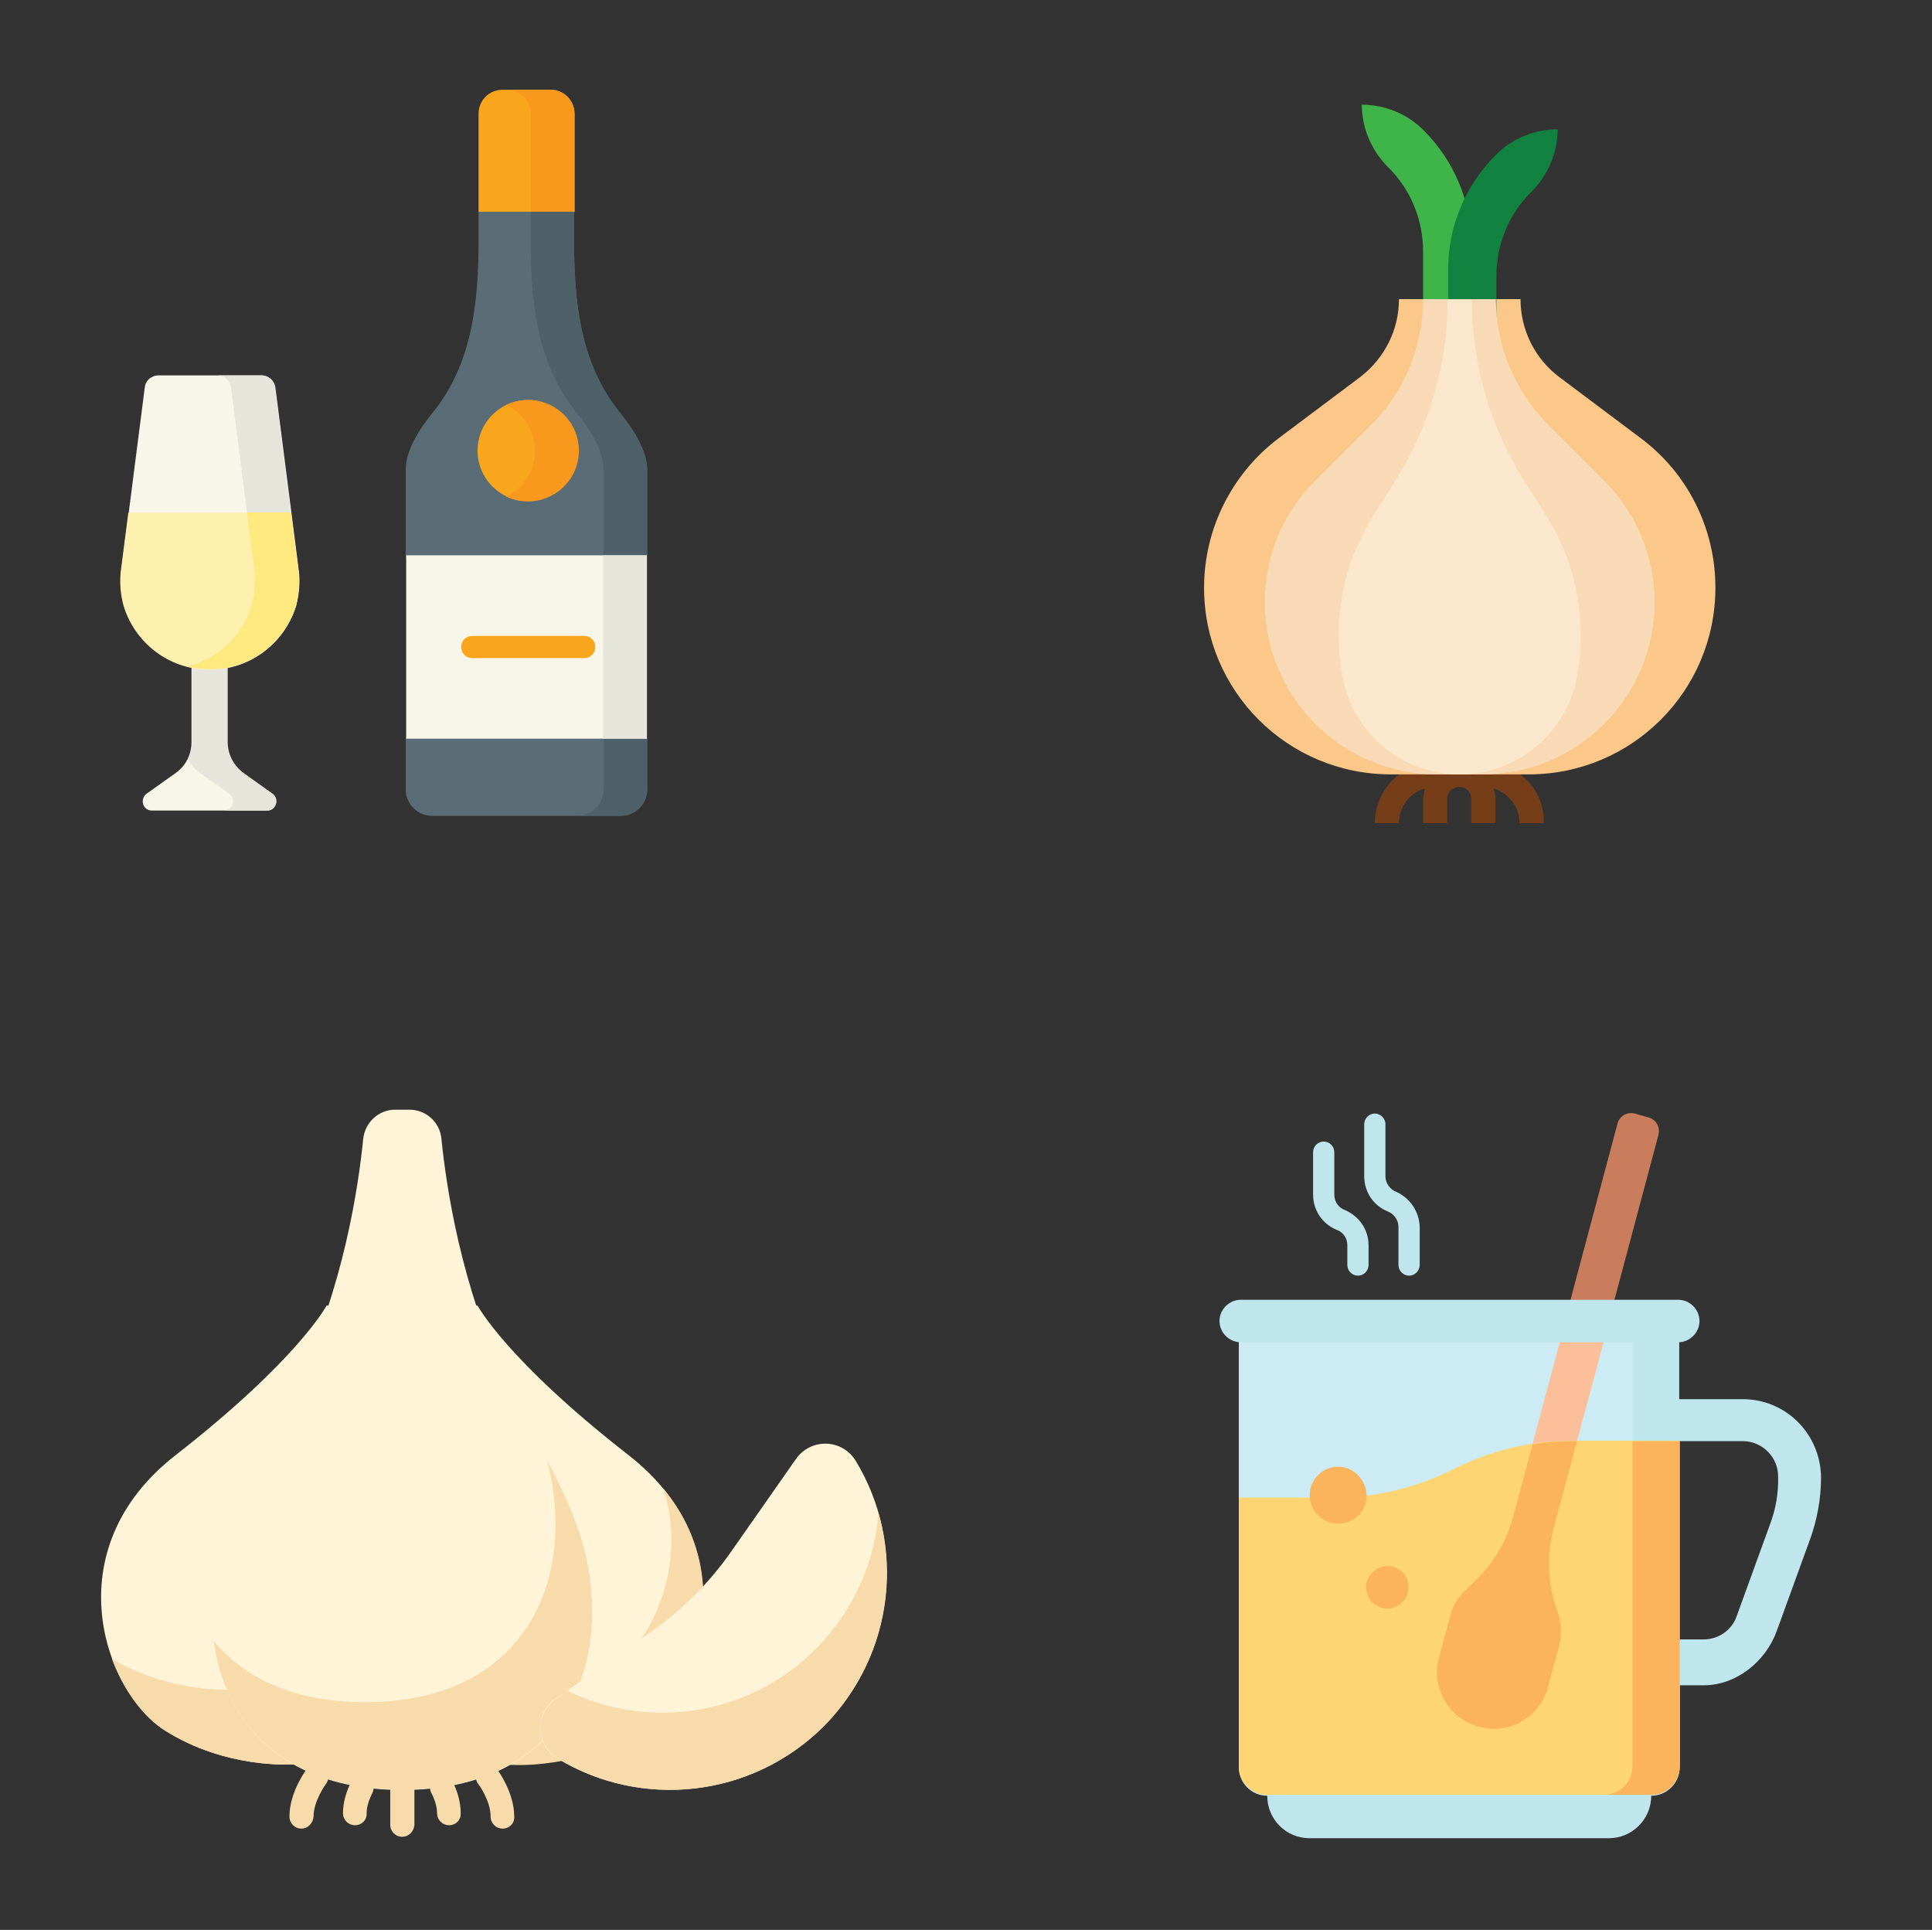 <?xml version="1.0" encoding="utf-8"?>
<!-- Generator: Adobe Illustrator 24.1.3, SVG Export Plug-In . SVG Version: 6.00 Build 0)  -->
<svg version="1.1" id="Layer_1" xmlns="http://www.w3.org/2000/svg" xmlns:xlink="http://www.w3.org/1999/xlink" x="0px" y="0px"
	 viewBox="0 0 400.5 400" style="enable-background:new 0 0 400.5 400;" xml:space="preserve">
<rect x="0" y="0" width="400.5" height="400" fill="#333333" stroke="none"/>
<style type="text/css">
	.st0{fill:#763D19;}
	.st1{fill:#FCC88A;}
	.st2{fill:#3FB549;}
	.st3{fill:#128240;}
	.st4{fill:#F9DAB7;}
	.st5{fill:#FBE8CC;}
	.st6{fill:#FFF4D8;}
	.st7{fill:#F8DBAA;}
	.st8{fill:#F7F6E8;}
	.st9{fill:#E6E5DC;}
	.st10{fill:#FEF0AF;}
	.st11{fill:#FDE97E;}
	.st12{fill:#5A6D76;}
	.st13{fill:#4F6168;}
	.st14{fill:#FAA61C;}
	.st15{fill:#F8991D;}
	.st16{fill:#C97D5D;}
	.st17{fill:#C0E6ED;}
	.st18{fill:#CCEBF4;}
	.st19{fill:#FBBF9A;}
	.st20{fill:#FFD574;}
	.st21{fill:#FBB35C;}
</style>
<path class="st0" d="M307.7,158h-10.1c-7,0-12.6,5.7-12.6,12.6h5c0-3.3,2.2-6.3,5.4-7.2c-0.2,0.7-0.3,1.4-0.4,2.2v5h5v-5
	c0-1.4,1.1-2.5,2.5-2.5s2.5,1.1,2.5,2.5v5h5v-5c0-0.7-0.1-1.5-0.4-2.2c3.2,1,5.4,3.9,5.4,7.2h5C320.3,163.7,314.6,158,307.7,158z"/>
<path class="st1" d="M290,62c0,6.4-3,12.3-8.1,16.2l-16.8,12.6c-9.7,7.3-15.5,18.8-15.5,31c0,21.4,17.3,38.7,38.7,38.7l0,0h28.6
	c21.4,0,38.7-17.3,38.7-38.7l0,0c0-12.2-5.7-23.7-15.5-31l-16.8-12.6c-5.1-3.8-8.1-9.8-8.1-16.2H290z"/>
<path class="st2" d="M295,62v-9.9c0-6.6-2.6-12.9-7.3-17.5c-3.4-3.4-5.4-8.1-5.4-12.9c4.8,0,9.5,1.9,12.9,5.4
	c6.3,6.3,9.8,14.8,9.8,23.6V62H295z"/>
<path class="st3" d="M310.2,67.1v-9.9c0-6.6,2.6-12.9,7.3-17.5c3.4-3.4,5.4-8.1,5.4-12.9c-4.8,0-9.5,1.9-12.9,5.4
	c-6.3,6.3-9.8,14.8-9.8,23.6v11.4H310.2z"/>
<path class="st4" d="M343,124.8c0,19.7-16,35.7-35.7,35.7h-9.4c-19.7,0-35.7-16-35.7-35.7c0-9.5,3.8-18.6,10.5-25.2l11.7-11.7
	C291.2,81.1,295,71.7,295,62h15.1c0,9.7,3.9,19,10.7,25.9l11.7,11.7C339.2,106.3,343,115.3,343,124.8z"/>
<path class="st5" d="M278.4,140.7c2.3,11.5,12.4,19.8,24.2,19.8c11.7,0,21.9-8.3,24.2-19.8c2.3-11.6,0.1-23.7-6.2-33.7l-4.8-7.6
	c-7-11.2-10.7-24.1-10.7-37.3h-5c0,13.2-3.7,26.1-10.7,37.3l-4.8,7.6C278.3,117.1,276.1,129.1,278.4,140.7z"/>
<path class="st6" d="M60.4,365.7c0,0-13.6,0.9-26.1-7c-12.5-7.8-23.3-37.3,2.1-57.1c25.4-19.8,31.3-31,31.3-31H76v95.1H60.4z"/>
<path class="st7" d="M64,350.2H48.4c0,0-12.9,0.9-25.2-6.4c2.5,6.8,6.7,12.2,11,14.9c12.5,7.9,26.1,7,26.1,7H76L64,350.2z"/>
<path class="st6" d="M106.3,365.7c0,0,13.6,0.9,26.1-7c12.5-7.8,23.3-37.3-2.1-57.1c-25.4-19.8-31.3-31-31.3-31h-8.4v95.1H106.3z"/>
<path class="st7" d="M137.5,308.5c5.3,16.2-2.8,32.8-11.6,38.4c-12.5,7.9-26.1,7-26.1,7h-9.1v11.9h15.7c0,0,13.6,0.9,26.1-7
	C143.5,351.8,153.4,327.7,137.5,308.5z"/>
<path class="st6" d="M83.4,371c30.6,0,42.7-21.8,38.7-45.6c-2.3-13.4-10.3-24.7-17.1-39c-9.5-19.9-12.5-40.6-13.5-50.4
	c-0.3-3.4-3.2-6-6.6-6h-3c-3.4,0-6.2,2.6-6.6,6c-1,9.9-4,30.5-13.5,50.4c-6.8,14.3-14.8,25.6-17.1,39C40.7,349.2,52.7,371,83.4,371z
	"/>
<path class="st7" d="M122,325.3c-1.3-7.9-4.7-15.1-8.6-22.7c0.4,1.5,0.7,3,1,4.6c4,23.8-8,45.6-38.7,45.6c-14.6,0-25-4.9-31.4-12.7
	c2.3,17.3,14.9,30.8,39,30.8C114,371,126,349.2,122,325.3z"/>
<path class="st6" d="M115.1,352.1c-4.4,3.1-4.1,9.6,0.5,12.4c17.3,10.5,40.1,8.2,55.1-6.7c14.9-14.9,17.2-37.7,6.7-55
	c-2.8-4.6-9.3-4.8-12.4-0.4l-13.3,19c-4.5,6.5-10.2,12.2-16.7,16.8L115.1,352.1z"/>
<g>
	<path class="st7" d="M182.1,313.6c-0.8,10.3-5.2,20.3-13,28.2c-14,14-34.8,16.8-51.6,8.6l-2.3,1.7c-4.4,3.1-4.1,9.6,0.5,12.4
		c17.3,10.5,40.1,8.2,55.1-6.7C182.6,345.8,186.4,328.8,182.1,313.6z"/>
	<path class="st7" d="M62.5,379c-1.4,0-2.5-1.1-2.5-2.5c0-5.1,3.5-9.7,3.6-9.9c0.8-1.1,2.4-1.3,3.5-0.4c1.1,0.8,1.3,2.4,0.5,3.5
		c0,0-2.6,3.5-2.6,6.8C64.9,377.9,63.8,379,62.5,379z"/>
	<path class="st7" d="M104.2,379c-1.4,0-2.5-1.1-2.5-2.5c0-3.4-2.6-6.8-2.6-6.8c-0.8-1.1-0.6-2.6,0.4-3.5c1.1-0.8,2.6-0.6,3.5,0.4
		c0.1,0.2,3.6,4.8,3.6,9.9C106.7,377.9,105.6,379,104.2,379z"/>
	<path class="st7" d="M83.4,380.7c-1.4,0-2.5-1.1-2.5-2.5V371c0-1.4,1.1-2.5,2.5-2.5c1.4,0,2.5,1.1,2.5,2.5v7.3
		C85.8,379.6,84.7,380.7,83.4,380.7z"/>
	<path class="st7" d="M93.1,378.3c-1.4,0-2.5-1.1-2.5-2.5c0-2-1.1-4-1.1-4c-0.7-1.2-0.3-2.7,0.9-3.4c1.2-0.7,2.7-0.3,3.4,0.9
		c0.2,0.3,1.7,3.1,1.7,6.5C95.6,377.2,94.5,378.3,93.1,378.3z"/>
	<path class="st7" d="M73.6,378.3c-1.4,0-2.5-1.1-2.5-2.5c0-3.3,1.5-6.1,1.7-6.5c0.7-1.2,2.2-1.6,3.4-0.9c1.2,0.7,1.6,2.2,0.9,3.4
		c0,0.1-1.1,2-1.1,4C76.1,377.2,75,378.3,73.6,378.3z"/>
</g>
<path class="st8" d="M55.3,168c1.9,0,2.7-2.4,1.1-3.5l-5.9-4.2c-2.1-1.5-3.4-3.9-3.4-6.5V135c0-1.1-0.9-1.9-1.9-1.9h-3.6
	c-1.1,0-1.9,0.9-1.9,1.9v18.8c0,2.6-1.2,5-3.4,6.5l-5.9,4.2c-1.5,1.1-0.8,3.5,1.1,3.5H55.3z"/>
<path class="st9" d="M56.5,164.5l-5.9-4.2c-2.1-1.5-3.4-3.9-3.4-6.5V135c0-1.1-0.9-1.9-1.9-1.9h-3.6c-1.1,0-1.9,0.9-1.9,1.9v18.8
	c0,1.2-0.3,2.4-0.8,3.5c0.6,1.2,1.4,2.2,2.6,3l5.9,4.2c1.5,1.1,0.8,3.5-1.1,3.5h9.1C57.2,168,58,165.6,56.5,164.5L56.5,164.5z"/>
<path class="st8" d="M43.5,138.7c-8.4,0-15.5-5.6-17.8-13.3c-0.6-2.2-0.8-4.5-0.6-6.8L30,80.4c0.1-1.5,1.4-2.6,2.9-2.6h21.3
	c1.5,0,2.7,1.1,2.9,2.6l4.9,38.3c0.2,2.3,0,4.6-0.6,6.8C59,133.1,51.9,138.7,43.5,138.7L43.5,138.7z"/>
<path class="st9" d="M61.9,118.6L57,80.4c-0.1-1.5-1.4-2.6-2.9-2.6H45c1.5,0,2.7,1.1,2.9,2.6l4.9,38.3c0.2,2.3,0,4.6-0.6,6.8
	c-1.8,6.2-6.9,11.1-13.2,12.7c1.5,0.4,3,0.6,4.6,0.6c8.4,0,15.5-5.6,17.8-13.3C61.9,123.2,62.1,120.9,61.9,118.6z"/>
<path class="st10" d="M60.3,106.3H26.6l-1.6,12.4c-0.2,2.3,0,4.6,0.6,6.8c2.3,7.7,9.4,13.3,17.8,13.3c8.4,0,15.5-5.6,17.8-13.3
	c0.6-2.2,0.8-4.5,0.6-6.8L60.3,106.3z"/>
<path class="st11" d="M61.9,118.6l-1.6-12.4h-9.1l1.6,12.4c0.2,2.3,0,4.6-0.6,6.8c-1.8,6.2-6.9,11.1-13.2,12.7
	c1.5,0.4,3,0.6,4.6,0.6c8.4,0,15.5-5.6,17.8-13.3C61.9,123.2,62.1,120.9,61.9,118.6z"/>
<path class="st12" d="M134.1,97.3c0-3.7-2.5-8-5.7-11.9c-8.1-10.1-9.4-22.7-9.4-35.6v-6.2l-10.5-5.8l-9.3,6.1v5.9
	c0,12.9-1.3,25.5-9.4,35.6c-3.2,3.9-5.7,8.2-5.7,11.9v17.8l6.1,19.5l-6.1,18.5v10.5c0,3,2.4,5.5,5.5,5.5h39c3,0,5.5-2.4,5.5-5.5
	v-10.5l-6.1-19l6.1-19L134.1,97.3L134.1,97.3z"/>
<path class="st13" d="M128.4,85.4c-8.1-10.1-9.4-22.7-9.4-35.6v-7.9H110v7.9c0,12.9,1.3,25.5,9.4,35.6c3.2,3.9,5.7,8.2,5.7,11.9
	v66.3c0,3-2.4,5.5-5.5,5.5h9.1c3,0,5.5-2.4,5.5-5.5v-10.5l-6.1-19.7l6.1-18.3V97.3C134.1,93.6,131.6,89.3,128.4,85.4L128.4,85.4z"/>
<path class="st8" d="M84.2,115.1h49.9v38H84.2V115.1z"/>
<path class="st9" d="M125,115.1h9.1v38H125V115.1z"/>
<path class="st14" d="M119.1,43.9V23.6c0-2.8-2.2-5-5-5h-9.9c-2.8,0-5,2.2-5,5v20.3H119.1z"/>
<path class="st15" d="M114.1,18.6H105c2.8,0,5,2.2,5,5v20.3h9.1V23.6C119.1,20.9,116.9,18.6,114.1,18.6z"/>
<path class="st14" d="M121.1,136.4H97.9c-1.3,0-2.3-1-2.3-2.3s1-2.3,2.3-2.3h23.2c1.3,0,2.3,1,2.3,2.3S122.4,136.4,121.1,136.4
	L121.1,136.4z"/>
<path class="st14" d="M117,93.4c0,5.8-1.7,10.5-7.5,10.5c-5.8,0-10.5-4.7-10.5-10.5s4.7-10.5,10.5-10.5
	C115.3,82.9,117,87.6,117,93.4L117,93.4z"/>
<path class="st15" d="M109.5,82.9c-1.6,0-3.2,0.4-4.6,1c3.5,1.7,6,5.3,6,9.5c0,4.2-2.4,7.8-6,9.5c1.4,0.7,2.9,1,4.6,1
	c5.8,0,10.5-4.7,10.5-10.5S115.3,82.9,109.5,82.9L109.5,82.9z"/>
<path class="st16" d="M313.5,314.6l21.8-81.7c0.4-1.6,2-2.5,3.6-2.1l2.8,0.8c1.6,0.4,2.5,2,2.1,3.6L322,316.9
	c-1.5,5.7-1.1,11.7,0.9,17.2c0.8,2.2,0.9,4.6,0.3,6.9l-2.3,8.5c-1.7,6.3-8.1,10-14.3,8.3l0,0c-6.2-1.7-9.9-8.1-8.3-14.4l2.3-8.5
	c0.6-2.4,2-4.4,3.7-5.9C308.7,325.3,312,320.3,313.5,314.6z"/>
<path class="st17" d="M361.3,290h-13.2v-15.2h-91.3v91.5c0,3.2,2.6,5.9,5.9,5.9c0,4.9,3.9,8.8,8.8,8.8h62c4.8,0,8.8-3.9,8.8-8.8
	c3.2,0,5.9-2.6,5.9-5.9v-17h5c6.7,0,12.8-4.9,15.1-11.2l6.9-19c1.5-4.1,2.3-8.5,2.3-12.9C377.4,297.2,370.2,290,361.3,290z
	 M366.9,316l-6.9,19c-1,2.9-3.8,4.8-6.9,4.8h-5v-41.1h13.2c4,0,7.3,3.3,7.3,7.3C368.7,309.5,368.1,312.8,366.9,316z"/>
<path class="st18" d="M332.6,372.1h-69.8c-3.2,0-5.9-2.6-5.9-5.9v-91.5h81.5v91.5C338.4,369.4,335.8,372.1,332.6,372.1z"/>
<path class="st19" d="M322,316.9c-1.5,5.7-1.1,11.7,0.9,17.2c0.8,2.2,0.9,4.6,0.3,6.9l-2.3,8.5c-1.7,6.3-8.1,10-14.3,8.3l0,0
	c-6.2-1.7-9.9-8.1-8.3-14.4l2.3-8.5c0.6-2.4,2-4.4,3.7-5.9c4.5-3.8,7.8-8.8,9.3-14.5l10.7-39.9h9.1L322,316.9z"/>
<g>
	<path class="st17" d="M283.7,258.1v4.1c0,1.2-1,2.2-2.2,2.2s-2.2-1-2.2-2.2v-4.1c0-1.4-0.8-2.7-2.2-3.2c-3-1.2-4.9-4.1-4.9-7.3
		v-8.8c0-1.2,1-2.2,2.2-2.2s2.2,1,2.2,2.2v8.8c0,1.4,0.8,2.7,2.2,3.2C281.8,252.1,283.7,254.9,283.7,258.1z M289.4,247
		c-1.3-0.5-2.2-1.8-2.2-3.2v-10.8c0-1.2-1-2.2-2.2-2.2s-2.2,1-2.2,2.2v10.8c0,3.2,1.9,6.1,4.9,7.3c1.3,0.5,2.2,1.8,2.2,3.2v7.9
		c0,1.2,1,2.2,2.2,2.2s2.2-1,2.2-2.2v-7.9C294.2,251.1,292.3,248.3,289.4,247z"/>
	<path class="st17" d="M352.3,273.8L352.3,273.8c0,2.4-2,4.4-4.4,4.4h-90.7c-2.4,0-4.4-2-4.4-4.4l0,0c0-2.4,2-4.4,4.4-4.4h90.7
		C350.3,269.4,352.3,271.4,352.3,273.8z"/>
</g>
<path class="st20" d="M348.2,298.7v67.4c0,3.2-2.6,5.9-5.9,5.9h-79.6c-3.2,0-5.9-2.6-5.9-5.9v-55.7h19.7c8.6,0,17.1-2,24.8-5.9l0,0
	c7.7-3.9,16.2-5.9,24.8-5.9H348.2z"/>
<path class="st21" d="M348.2,298.7v67.4c0,3.2-2.6,5.9-5.9,5.9h-9.8c3.2,0,5.9-2.6,5.9-5.9v-67.4H348.2z M326.9,298.7h-0.7
	c-2.9,0-5.7,0.2-8.5,0.7l-4.1,15.2c-1.5,5.7-4.9,10.6-9.3,14.5c-1.7,1.5-3.1,3.5-3.7,5.9l-2.3,8.5c-1.7,6.3,2,12.7,8.3,14.4
	c6.2,1.7,12.7-2,14.3-8.3l2.3-8.5c0.6-2.4,0.5-4.8-0.3-6.9c-2-5.5-2.4-11.5-0.9-17.2L326.9,298.7z M277.4,304
	c-3.2,0-5.9,2.6-5.9,5.9c0,3.2,2.6,5.9,5.9,5.9s5.9-2.6,5.9-5.9C283.2,306.7,280.6,304,277.4,304z M287.6,324.6
	c-2.4,0-4.4,2-4.4,4.4c0,2.4,2,4.4,4.4,4.4c2.4,0,4.4-2,4.4-4.4C292,326.5,290.1,324.6,287.6,324.6z"/>
</svg>
